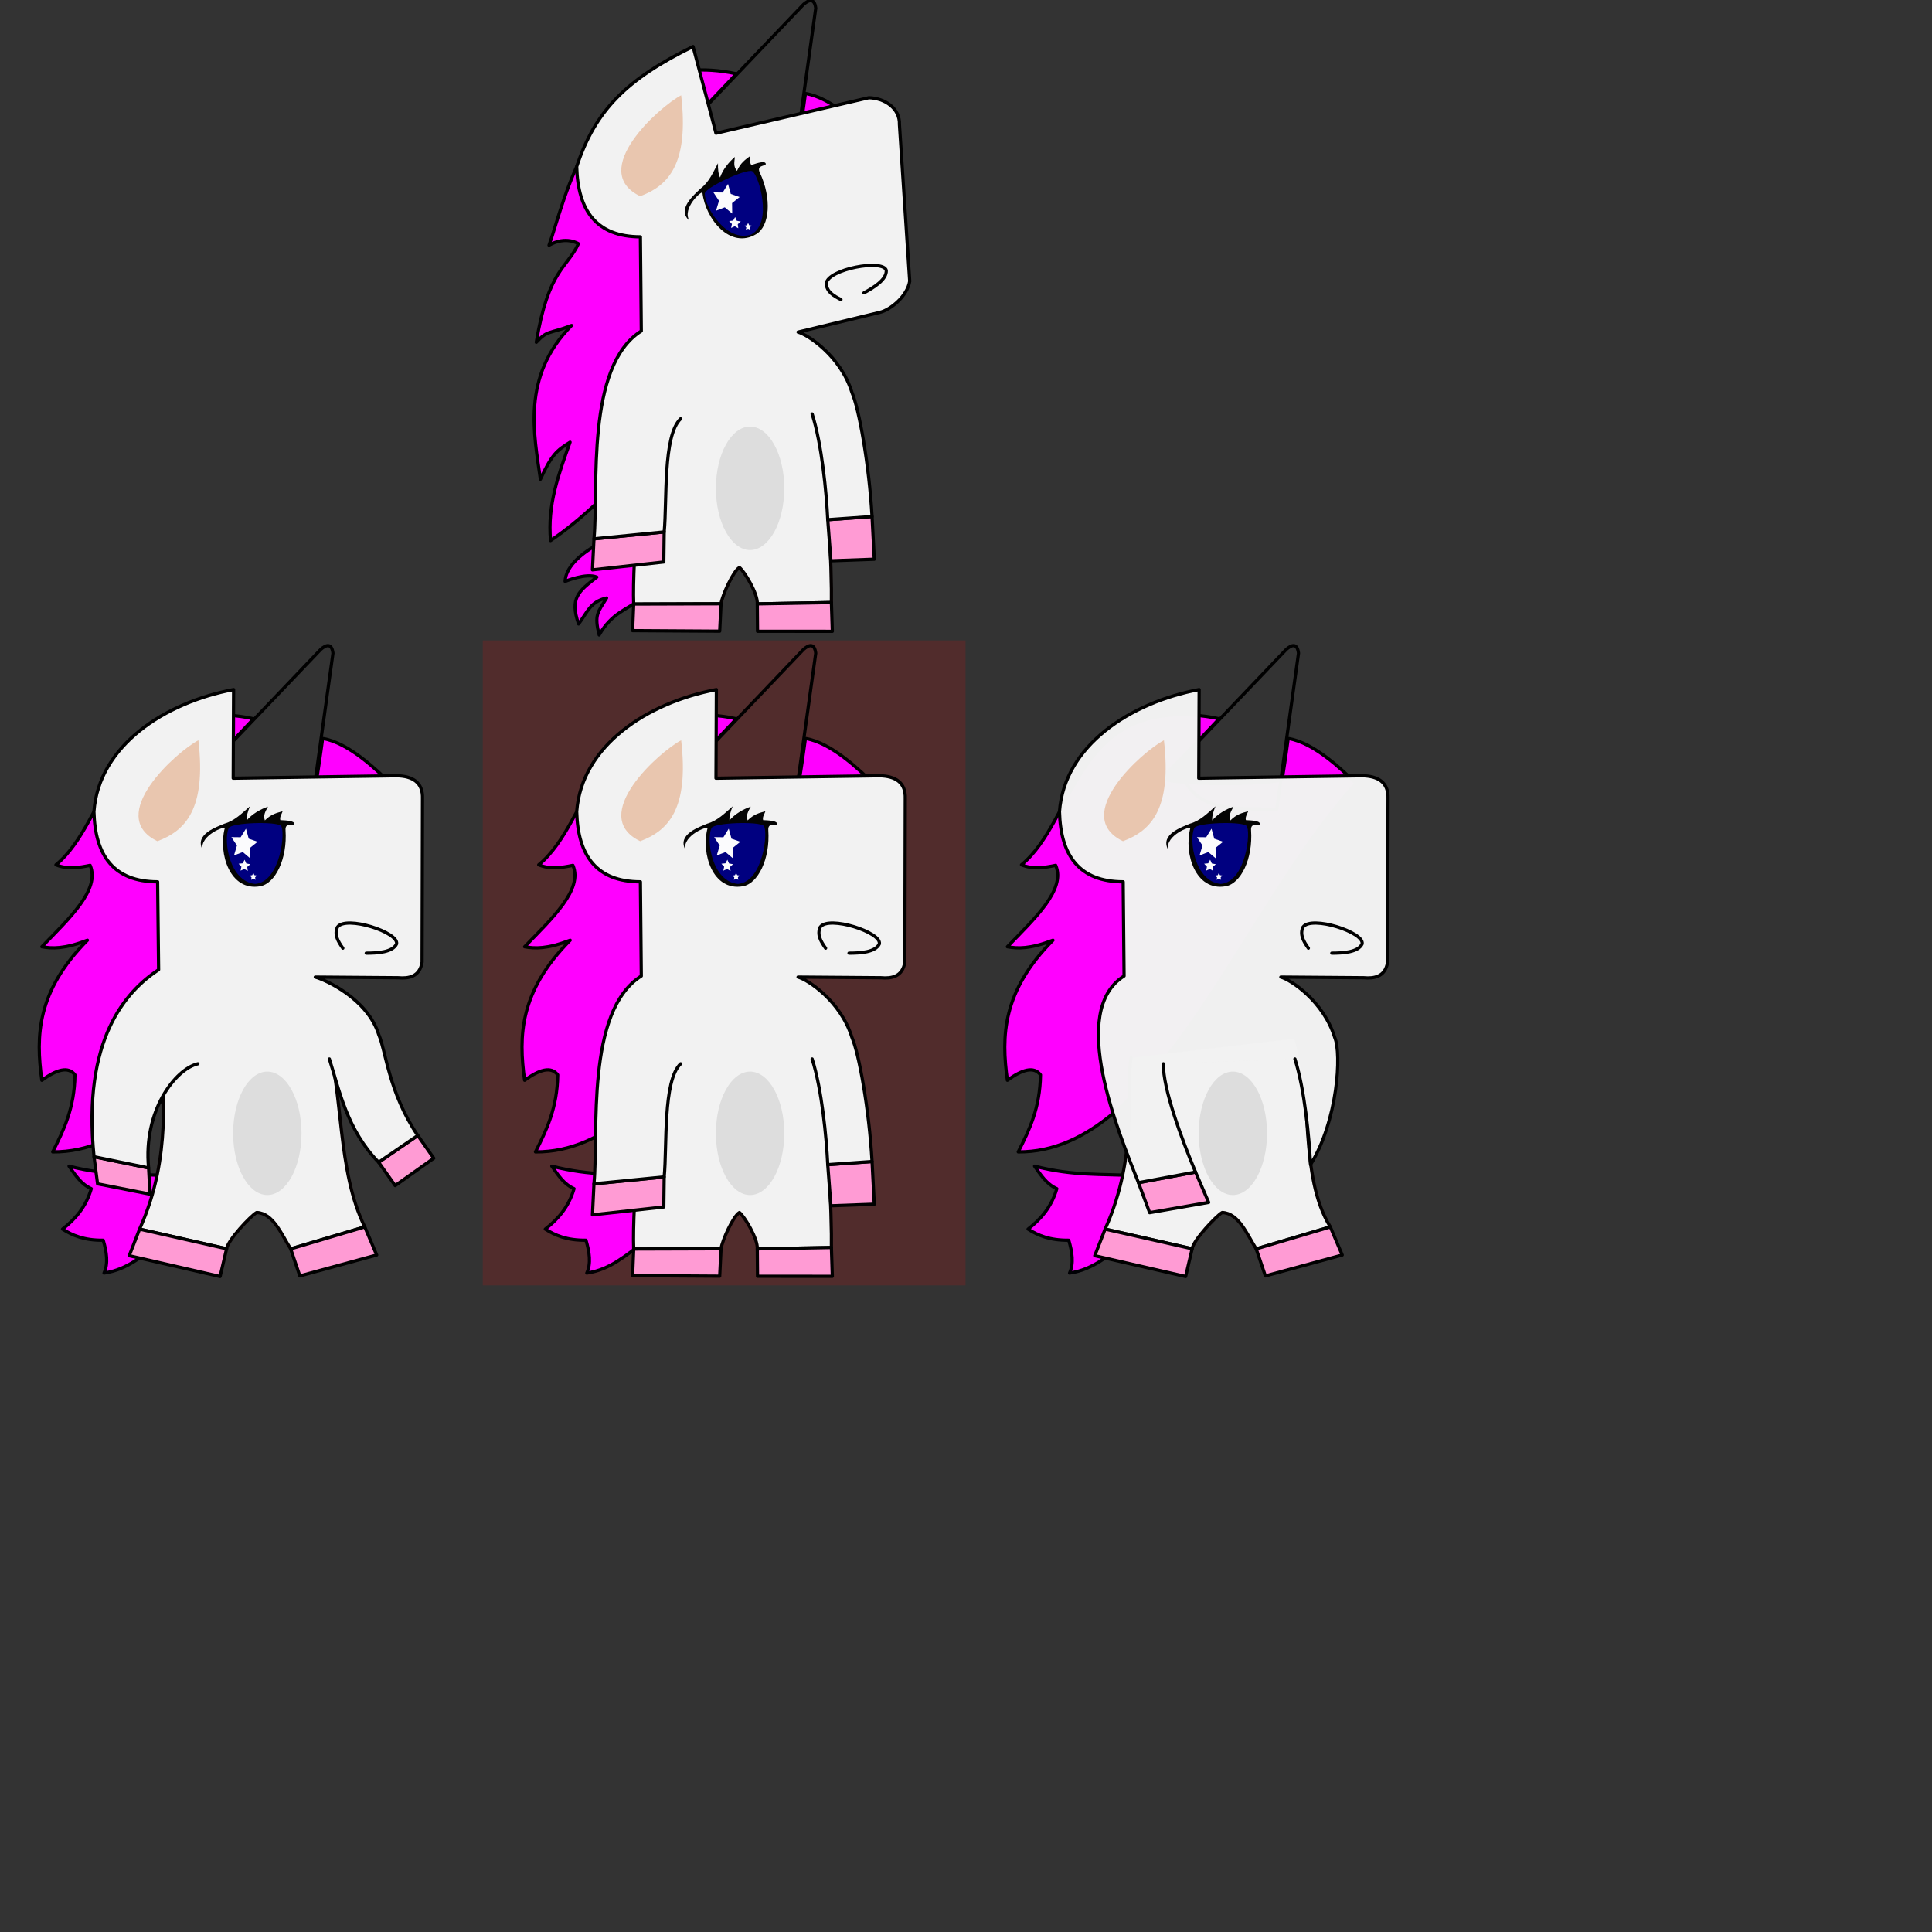 <?xml version="1.0" encoding="UTF-8" standalone="no"?>
<!-- Created with Inkscape (http://www.inkscape.org/) -->

<svg
   xmlns:dc="http://purl.org/dc/elements/1.1/"
   xmlns:cc="http://creativecommons.org/ns#"
   xmlns:rdf="http://www.w3.org/1999/02/22-rdf-syntax-ns#"
   xmlns:svg="http://www.w3.org/2000/svg"
   xmlns="http://www.w3.org/2000/svg"
   xmlns:sodipodi="http://sodipodi.sourceforge.net/DTD/sodipodi-0.dtd"
   xmlns:inkscape="http://www.inkscape.org/namespaces/inkscape"
   width="3000"
   height="3000"
   viewBox="0 0 793.75 793.75"
   version="1.1"
   id="svg922"
   inkscape:version="0.92.2 (5c3e80d, 2017-08-06)"
   sodipodi:docname="licorne-steps.svg">
  <rect x="0" y="0" width="793.75" height="793.75" fill="#333333" stroke="none"/>
  <defs
     id="defs916" />
  <sodipodi:namedview
     id="base"
     pagecolor="#ffffff"
     bordercolor="#666666"
     borderopacity="1.0"
     inkscape:pageopacity="0.0"
     inkscape:pageshadow="2"
     inkscape:zoom="0.79475984"
     inkscape:cx="184.78747"
     inkscape:cy="1247.8468"
     inkscape:document-units="px"
     inkscape:current-layer="layer1"
     showgrid="false"
     units="px"
     inkscape:pagecheckerboard="true"
     inkscape:showpageshadow="false"
     inkscape:window-width="1920"
     inkscape:window-height="1017"
     inkscape:window-x="-8"
     inkscape:window-y="-8"
     inkscape:window-maximized="1"
     showguides="false" />
  <g
     inkscape:label="Calque 1"
     inkscape:groupmode="layer"
     id="layer1"
     transform="translate(0,496.75)">
    <rect
       style="fill:#ff0002;fill-opacity:0.147;stroke:none;stroke-width:1.323;stroke-linecap:round;stroke-linejoin:round;stroke-miterlimit:4;stroke-dasharray:none;stroke-opacity:1;paint-order:stroke fill markers"
       id="rect886"
       width="198.343"
       height="264.99"
       x="198.343"
       y="-233.641" />
    <g
       id="normal">
      <path
         sodipodi:nodetypes="cssssccccccccc"
         inkscape:connector-curvature="0"
         id="path832-7"
         d="m 358.772,-174.878 c -5.107,-5.027 -17.117,-16.807 -27.88,-18.472 0,0 -0.873,6.859 -2.397,16.55 -0.435,2.769 -53.46,2.831 -49.067,-1.067 6.444,-5.718 23.115,-23.575 23.115,-23.575 -3.791,-0.883 -7.717,-1.247 -7.717,-1.247 -51.783,-5.349 -51.23,42.873 -73.498,61.242 4.682,1.951 9.364,1.193 14.046,0.223 4.229,9.943 -8.567,21.777 -19.843,33.443 4.261,0.76 9.188,0.964 18.728,-2.675 -20.753,20.972 -21.282,39.286 -18.728,57.522 6.006,-4.359 10.857,-5.881 13.6,-2.23 -0.178,13.613 -4.599,22.701 -9.141,31.659 57.815,0.425 91.705,-99.762 138.782,-151.373 z"
         style="fill:#ff00ff;fill-opacity:1;stroke:#000000;stroke-width:1.323;stroke-linecap:round;stroke-linejoin:round;stroke-miterlimit:4;stroke-dasharray:none;stroke-opacity:1" />
      <path
         sodipodi:nodetypes="cccccccc"
         inkscape:connector-curvature="0"
         id="path842-4"
         d="m 267.392,-13.742 c -13.115,-0.812 -24.515,0.246 -40.689,-3.902 2.55,3.581 4.875,7.388 9.141,9.253 -2.213,7.608 -6.649,12.548 -11.817,16.61 4.06,2.571 8.833,4.65 16.722,4.571 1.435,4.857 2.146,9.517 0.334,13.489 9.696,-1.375 16.121,-7.473 23.299,-12.485 z"
         style="fill:#ff00ff;fill-opacity:1;stroke:#000004;stroke-width:1.323;stroke-linecap:round;stroke-linejoin:round;stroke-miterlimit:4;stroke-dasharray:none;stroke-opacity:1" />
      <path
         sodipodi:nodetypes="ccccccc"
         inkscape:connector-curvature="0"
         id="path828-1"
         d="m 266.364,-62.151 c -2.455,13.115 -6.702,60.414 -6.02,78.556 l 35.896,-0.111 c 0.495,-3.526 5.031,-13.474 7.558,-14.899 2.039,1.582 7.633,10.814 7.33,14.946 l 30.451,-0.557 c 0.23,-9.776 -1.25,-63.303 -8.314,-86.246"
         style="fill:#f2f2f2;fill-opacity:1;stroke:#040000;stroke-width:1.323;stroke-linecap:round;stroke-linejoin:round;stroke-miterlimit:4;stroke-dasharray:none;stroke-opacity:1" />
      <path
         sodipodi:nodetypes="ccccc"
         inkscape:connector-curvature="0"
         id="path830-1"
         d="m 285.872,-183.585 44.256,-46.374 c 2.127,-1.867 4.486,-2.746 5.016,1.561 l -8.918,64.099 c -17.239,-0.418 -36.265,2.001 -40.355,-19.285 z"
         style="fill:none;stroke:#000000;stroke-width:1.323;stroke-linecap:round;stroke-linejoin:round;stroke-miterlimit:4;stroke-dasharray:none;stroke-opacity:1" />
      <ellipse
         ry="25.361"
         rx="14.046"
         cy="-31.141"
         cx="308.168"
         id="path852-8"
         style="fill:#dddddd;fill-opacity:1;stroke:none;stroke-width:0;stroke-linecap:round;stroke-linejoin:round;stroke-miterlimit:4;stroke-dasharray:none;stroke-opacity:1;paint-order:stroke fill markers" />
      <path
         inkscape:connector-curvature="0"
         id="path854-9"
         d="M 244.025,-10.386 243.4,2.358 272.718,-0.875 272.876,-13.224 Z"
         style="fill:#ff9bd4;fill-opacity:1;stroke:#000000;stroke-width:1.323;stroke-linecap:round;stroke-linejoin:round;stroke-miterlimit:4;stroke-dasharray:none;stroke-opacity:1" />
      <path
         sodipodi:nodetypes="ccccc"
         inkscape:connector-curvature="0"
         id="path856-3"
         d="m 340.077,-18.253 1.293,16.891 17.829,-0.649 -0.915,-17.539 z"
         style="fill:#ff9bd4;fill-opacity:1;stroke:#000000;stroke-width:1.323;stroke-linecap:round;stroke-linejoin:round;stroke-miterlimit:4;stroke-dasharray:none;stroke-opacity:1" />
      <path
         sodipodi:nodetypes="ccccc"
         inkscape:connector-curvature="0"
         id="path858-0"
         d="m 311.127,16.339 0.099,11.25 30.73,0.024 -0.378,-11.831 z"
         style="fill:#ff9bd4;fill-opacity:1;stroke:#000000;stroke-width:1.323;stroke-linecap:round;stroke-linejoin:round;stroke-miterlimit:4;stroke-dasharray:none;stroke-opacity:1" />
      <path
         inkscape:connector-curvature="0"
         id="path860-9"
         d="m 260.344,16.404 -0.446,10.925 35.784,0.223 0.557,-11.259 z"
         style="fill:#ff9bd4;fill-opacity:1;stroke:#000000;stroke-width:1.323;stroke-linecap:round;stroke-linejoin:round;stroke-miterlimit:4;stroke-dasharray:none;stroke-opacity:1" />
      <path
         sodipodi:nodetypes="ccccccccccccccccc"
         inkscape:connector-curvature="0"
         id="path826-9"
         d="m 279.628,-59.701 c -7.324,6.881 -5.542,33.842 -6.752,46.476 l -28.85,2.838 c 1.947,-20.869 -3.5,-70.909 19.447,-85.379 l -0.371,-38.693 c -17.993,-0.033 -25.704,-10.696 -26.17,-28.85 2.001,-27.09 28.978,-44.784 57.385,-50.133 l -0.158,36.418 67.2,-1.018 c 6.352,0.147 10.837,2.611 10.565,9.471 l -0.166,67.118 c -0.987,6.123 -5.635,6.773 -9.817,6.397 l -34.059,-0.266 c 3.985,1.05 17.513,9.827 22.128,24.782 2.912,6.656 7.039,29.449 8.276,50.99 l -18.207,1.296 c -0.544,-11.132 -2.434,-31.024 -6.414,-43.431"
         style="fill:#f2f2f2;fill-opacity:1;stroke:#000000;stroke-width:1.323;stroke-linecap:round;stroke-linejoin:round;stroke-miterlimit:4;stroke-dasharray:none;stroke-opacity:1" />
      <path
         sodipodi:nodetypes="cccc"
         inkscape:connector-curvature="0"
         id="path850-8"
         d="m 339.197,-107.196 c -1.96,-2.779 -3.656,-5.582 -2.207,-8.671 3.417,-4.909 25.422,2.167 24.278,6.937 -1.629,3.451 -7.948,3.784 -12.455,3.784"
         style="fill:none;stroke:#000000;stroke-width:1.323;stroke-linecap:round;stroke-linejoin:round;stroke-miterlimit:4;stroke-dasharray:none;stroke-opacity:1" />
      <path
         sodipodi:nodetypes="cccccccccsssc"
         inkscape:connector-curvature="0"
         id="path846-9"
         d="m 281.526,-147.767 c -3.287,-6.3 5.899,-9.231 9.03,-10.59 4.231,-1.188 7.243,-4.327 10.473,-7.115 -0.921,2.164 -1.46,4.138 -1.332,5.778 2.174,-2.601 5.715,-4.628 8.736,-5.654 -1.028,2.012 -2.052,3.442 -1.267,5.654 2.572,-2.597 4.923,-3.085 7.292,-3.752 -0.381,1.213 -1.295,2.309 -0.938,3.64 2.533,0.126 5.757,0.253 5.739,1.555 0.013,1.334 -3.865,-1.125 -3.607,2.621 0.811,11.769 -4.217,21.917 -10.469,23.004 -12.328,2.143 -17.241,-13.369 -14.505,-23.845 0.278,-1.062 -10.189,2.812 -9.153,8.704"
         style="fill:#000000;fill-opacity:0.982;stroke:none;stroke-width:0.265px;stroke-linecap:butt;stroke-linejoin:miter;stroke-opacity:1" />
      <path
         sodipodi:nodetypes="cccc"
         inkscape:connector-curvature="0"
         id="path848-6"
         d="m 292.305,-156.569 c -2.277,5.27 0.326,22.011 10.874,22.977 10.422,-0.788 12.546,-21.898 10.586,-23.869 -2.131,-1.886 -20.108,-1.353 -21.459,0.892 z"
         style="fill:#000080;fill-opacity:1;stroke:none;stroke-width:0.265px;stroke-linecap:butt;stroke-linejoin:miter;stroke-opacity:1" />
      <path
         sodipodi:nodetypes="ccc"
         inkscape:connector-curvature="0"
         id="path844-9"
         d="m 279.853,-192.615 c -8.83,4.59 -38.514,30.998 -16.833,41.469 11.422,-4.293 20.134,-13.031 16.833,-41.469 z"
         style="fill:#e9c6af;fill-opacity:1;stroke:none;stroke-width:0.265px;stroke-linecap:butt;stroke-linejoin:miter;stroke-opacity:1" />
      <path
         transform="matrix(1.245,0,0,1.411,189.454,-311.191)"
         inkscape:transform-center-y="-0.31771918"
         inkscape:transform-center-x="-0.27291478"
         d="m 89.694,118.411 -2.45,-1.82 -2.888,0.986 0.974,-2.892 -1.831,-2.442 3.052,0.033 1.757,-2.496 0.912,2.913 2.916,0.9 -2.488,1.767 z"
         inkscape:randomized="0"
         inkscape:rounded="0"
         inkscape:flatsided="false"
         sodipodi:arg2="1.7257588"
         sodipodi:arg1="1.0974403"
         sodipodi:r2="2.2979681"
         sodipodi:r1="4.5959363"
         sodipodi:cy="114.32056"
         sodipodi:cx="87.598335"
         sodipodi:sides="5"
         id="path880"
         style="fill:#ffffff;fill-opacity:0.982;stroke:none;stroke-width:1.323;stroke-linecap:round;stroke-linejoin:round;stroke-miterlimit:4;stroke-dasharray:none;stroke-opacity:1;paint-order:stroke fill markers"
         sodipodi:type="star" />
      <path
         inkscape:transform-center-y="-0.21043197"
         inkscape:transform-center-x="-0.031363723"
         d="m 300.137,-138.918 -1.448,-0.837 -1.51,0.718 0.349,-1.635 -1.149,-1.215 1.663,-0.174 0.8,-1.468 0.679,1.528 1.644,0.307 -1.243,1.118 z"
         inkscape:randomized="0"
         inkscape:rounded="0"
         inkscape:flatsided="false"
         sodipodi:arg2="1.6111123"
         sodipodi:arg1="0.98279372"
         sodipodi:r2="1.2590445"
         sodipodi:r1="2.5180888"
         sodipodi:cy="-141.01347"
         sodipodi:cx="298.74066"
         sodipodi:sides="5"
         id="path882"
         style="fill:#ffffff;fill-opacity:0.982;stroke:none;stroke-width:1.323;stroke-linecap:round;stroke-linejoin:round;stroke-miterlimit:4;stroke-dasharray:none;stroke-opacity:1;paint-order:stroke fill markers"
         sodipodi:type="star" />
      <path
         transform="matrix(0.83,0,0,0.852,226.396,-245.844)"
         inkscape:transform-center-y="-0.14886144"
         inkscape:transform-center-x="0.0021095922"
         d="m 92.687,129.785 -1.093,-0.569 -1.088,0.578 0.203,-1.216 -0.886,-0.856 1.219,-0.183 0.541,-1.108 0.55,1.103 1.22,0.172 -0.879,0.864 z"
         inkscape:randomized="0"
         inkscape:rounded="0"
         inkscape:flatsided="false"
         sodipodi:arg2="1.566366"
         sodipodi:arg1="0.93804749"
         sodipodi:r2="0.9279176"
         sodipodi:r1="1.8558352"
         sodipodi:cy="128.28841"
         sodipodi:cx="91.589149"
         sodipodi:sides="5"
         id="path884"
         style="fill:#ffffff;fill-opacity:0.982;stroke:none;stroke-width:1.323;stroke-linecap:round;stroke-linejoin:round;stroke-miterlimit:4;stroke-dasharray:none;stroke-opacity:1;paint-order:stroke fill markers"
         sodipodi:type="star" />
    </g>
    <g
       id="avant">
      <path
         sodipodi:nodetypes="cssssccccccccc"
         inkscape:connector-curvature="0"
         id="path832-7-2"
         d="m 557.115,-174.878 c -5.107,-5.027 -17.117,-16.807 -27.88,-18.472 0,0 -0.873,6.859 -2.397,16.55 -0.435,2.769 -53.46,2.831 -49.067,-1.067 6.444,-5.718 23.115,-23.575 23.115,-23.575 -3.791,-0.883 -7.717,-1.247 -7.717,-1.247 -51.783,-5.349 -51.23,42.873 -73.498,61.242 4.682,1.951 9.364,1.193 14.046,0.223 4.229,9.943 -8.567,21.777 -19.843,33.443 4.261,0.76 9.188,0.964 18.728,-2.675 -20.753,20.972 -21.282,39.286 -18.728,57.522 6.006,-4.359 10.857,-5.881 13.6,-2.23 -0.178,13.613 -4.599,22.701 -9.141,31.659 57.815,0.425 91.705,-99.762 138.782,-151.373 z"
         style="fill:#ff00ff;fill-opacity:1;stroke:#000000;stroke-width:1.323;stroke-linecap:round;stroke-linejoin:round;stroke-miterlimit:4;stroke-dasharray:none;stroke-opacity:1" />
      <path
         sodipodi:nodetypes="cccccccc"
         inkscape:connector-curvature="0"
         id="path842-4-8"
         d="m 465.735,-13.742 c -13.115,-0.812 -24.515,0.246 -40.689,-3.902 2.55,3.581 4.875,7.388 9.141,9.253 -2.213,7.608 -6.649,12.548 -11.817,16.61 4.06,2.571 8.833,4.65 16.722,4.571 1.435,4.857 2.146,9.517 0.334,13.489 9.696,-1.375 16.121,-7.473 23.299,-12.485 z"
         style="fill:#ff00ff;fill-opacity:1;stroke:#000004;stroke-width:1.323;stroke-linecap:round;stroke-linejoin:round;stroke-miterlimit:4;stroke-dasharray:none;stroke-opacity:1" />
      <path
         sodipodi:nodetypes="ccccc"
         inkscape:connector-curvature="0"
         id="path856-3-4"
         d="m 524.023,-27.116 -8.019,11.812 14.584,9.087 7.833,-12.036 z"
         style="fill:#ff9bd4;fill-opacity:1;stroke:#000000;stroke-width:1.323;stroke-linecap:round;stroke-linejoin:round;stroke-miterlimit:4;stroke-dasharray:none;stroke-opacity:1" />
      <path
         sodipodi:nodetypes="ccccccc"
         inkscape:connector-curvature="0"
         id="path828-1-2"
         d="m 464.708,-62.151 c -2.455,13.115 3.285,39.379 -10.676,70.372 l 35.754,8.072 c 0.495,-3.526 9.828,-13.474 12.355,-14.899 6.836,0.313 10.172,8.98 13.961,14.946 l 30.451,-9.023 C 533.661,-13.465 539.47,-47.122 532.406,-70.065"
         style="fill:#f2f2f2;fill-opacity:1;stroke:#040000;stroke-width:1.323;stroke-linecap:round;stroke-linejoin:round;stroke-miterlimit:4;stroke-dasharray:none;stroke-opacity:1" />
      <path
         sodipodi:nodetypes="ccccc"
         inkscape:connector-curvature="0"
         id="path830-1-3"
         d="m 484.216,-183.585 44.256,-46.374 c 2.127,-1.867 4.486,-2.746 5.016,1.561 l -8.918,64.099 c -17.239,-0.418 -36.265,2.001 -40.355,-19.285 z"
         style="fill:none;stroke:#000000;stroke-width:1.323;stroke-linecap:round;stroke-linejoin:round;stroke-miterlimit:4;stroke-dasharray:none;stroke-opacity:1" />
      <ellipse
         ry="25.361"
         rx="14.046"
         cy="-31.141"
         cx="506.511"
         id="path852-8-3"
         style="fill:#dddddd;fill-opacity:1;stroke:none;stroke-width:0;stroke-linecap:round;stroke-linejoin:round;stroke-miterlimit:4;stroke-dasharray:none;stroke-opacity:1;paint-order:stroke fill markers" />
      <path
         sodipodi:nodetypes="ccccc"
         inkscape:connector-curvature="0"
         id="path854-9-4"
         d="m 467.731,-10.849 4.595,12.321 24.239,-4.221 -5.392,-12.472 z"
         style="fill:#ff9bd4;fill-opacity:1;stroke:#000000;stroke-width:1.323;stroke-linecap:round;stroke-linejoin:round;stroke-miterlimit:4;stroke-dasharray:none;stroke-opacity:1" />
      <path
         sodipodi:nodetypes="ccccc"
         inkscape:connector-curvature="0"
         id="path858-0-9"
         d="m 516.102,16.339 3.767,11.109 31.577,-8.583 -4.893,-11.549 z"
         style="fill:#ff9bd4;fill-opacity:1;stroke:#000000;stroke-width:1.323;stroke-linecap:round;stroke-linejoin:round;stroke-miterlimit:4;stroke-dasharray:none;stroke-opacity:1" />
      <path
         sodipodi:nodetypes="ccccc"
         inkscape:connector-curvature="0"
         id="path860-9-1"
         d="m 454.031,8.22 -4.256,10.925 37.336,8.548 2.674,-11.4 z"
         style="fill:#ff9bd4;fill-opacity:1;stroke:#000000;stroke-width:1.323;stroke-linecap:round;stroke-linejoin:round;stroke-miterlimit:4;stroke-dasharray:none;stroke-opacity:1" />
      <path
         sodipodi:nodetypes="ccccccccccccccccc"
         inkscape:connector-curvature="0"
         id="path826-9-4"
         d="m 477.971,-59.701 c -0.241,10.174 7.528,30.949 13.202,44.481 l -23.442,4.371 c -8.429,-21.268 -28.862,-70.447 -5.915,-84.917 l -0.371,-38.693 c -17.993,-0.033 -25.704,-10.696 -26.17,-28.85 2.001,-27.09 28.978,-44.784 57.385,-50.133 l -0.158,36.418 67.2,-1.018 c 6.352,0.147 10.837,2.611 10.565,9.471 l -0.166,67.118 c -0.987,6.123 -5.635,6.773 -9.817,6.397 l -34.059,-0.266 c 3.985,1.05 17.513,9.827 22.128,24.782 2.912,6.656 1.248,34.131 -9.931,52.286 v 0 c -0.544,-11.132 -2.434,-31.024 -6.414,-43.431"
         style="fill:#f2f2f2;fill-opacity:0.991;stroke:#000000;stroke-width:1.323;stroke-linecap:round;stroke-linejoin:round;stroke-miterlimit:4;stroke-dasharray:none;stroke-opacity:1" />
      <path
         sodipodi:nodetypes="cccc"
         inkscape:connector-curvature="0"
         id="path850-8-7"
         d="m 537.54,-107.196 c -1.96,-2.779 -3.656,-5.582 -2.207,-8.671 3.417,-4.909 25.422,2.167 24.278,6.937 -1.629,3.451 -7.948,3.784 -12.455,3.784"
         style="fill:none;stroke:#000000;stroke-width:1.323;stroke-linecap:round;stroke-linejoin:round;stroke-miterlimit:4;stroke-dasharray:none;stroke-opacity:1" />
      <path
         sodipodi:nodetypes="cccccccccsssc"
         inkscape:connector-curvature="0"
         id="path846-9-7"
         d="m 479.869,-147.767 c -3.287,-6.3 5.899,-9.231 9.03,-10.59 4.231,-1.188 7.243,-4.327 10.473,-7.115 -0.921,2.164 -1.46,4.138 -1.332,5.778 2.174,-2.601 5.715,-4.628 8.736,-5.654 -1.028,2.012 -2.052,3.442 -1.267,5.654 2.572,-2.597 4.923,-3.085 7.292,-3.752 -0.381,1.213 -1.295,2.309 -0.938,3.64 2.533,0.126 5.757,0.253 5.739,1.555 0.013,1.334 -3.865,-1.125 -3.607,2.621 0.811,11.769 -4.217,21.917 -10.469,23.004 -12.328,2.143 -17.241,-13.369 -14.505,-23.845 0.278,-1.062 -10.189,2.812 -9.153,8.704"
         style="fill:#000000;fill-opacity:0.982;stroke:none;stroke-width:0.265px;stroke-linecap:butt;stroke-linejoin:miter;stroke-opacity:1" />
      <path
         sodipodi:nodetypes="cccc"
         inkscape:connector-curvature="0"
         id="path848-6-4"
         d="m 490.648,-156.569 c -2.277,5.27 0.326,22.011 10.874,22.977 10.422,-0.788 12.546,-21.898 10.586,-23.869 -2.131,-1.886 -20.108,-1.353 -21.459,0.892 z"
         style="fill:#000080;fill-opacity:1;stroke:none;stroke-width:0.265px;stroke-linecap:butt;stroke-linejoin:miter;stroke-opacity:1" />
      <path
         sodipodi:nodetypes="ccc"
         inkscape:connector-curvature="0"
         id="path844-9-1"
         d="m 478.196,-192.615 c -8.83,4.59 -38.514,30.998 -16.833,41.469 11.422,-4.293 20.134,-13.031 16.833,-41.469 z"
         style="fill:#e9c6af;fill-opacity:1;stroke:none;stroke-width:0.265px;stroke-linecap:butt;stroke-linejoin:miter;stroke-opacity:1" />
      <path
         transform="matrix(1.245,0,0,1.411,387.797,-311.191)"
         inkscape:transform-center-y="-0.31771918"
         inkscape:transform-center-x="-0.27291478"
         d="m 89.694,118.411 -2.45,-1.82 -2.888,0.986 0.974,-2.892 -1.831,-2.442 3.052,0.033 1.757,-2.496 0.912,2.913 2.916,0.9 -2.488,1.767 z"
         inkscape:randomized="0"
         inkscape:rounded="0"
         inkscape:flatsided="false"
         sodipodi:arg2="1.7257588"
         sodipodi:arg1="1.0974403"
         sodipodi:r2="2.2979681"
         sodipodi:r1="4.5959363"
         sodipodi:cy="114.32056"
         sodipodi:cx="87.598335"
         sodipodi:sides="5"
         id="path880-5"
         style="fill:#ffffff;fill-opacity:0.982;stroke:none;stroke-width:1.323;stroke-linecap:round;stroke-linejoin:round;stroke-miterlimit:4;stroke-dasharray:none;stroke-opacity:1;paint-order:stroke fill markers"
         sodipodi:type="star" />
      <path
         inkscape:transform-center-y="-0.21043197"
         inkscape:transform-center-x="-0.031363723"
         d="m 498.481,-138.918 -1.448,-0.837 -1.51,0.718 0.349,-1.635 -1.149,-1.215 1.663,-0.174 0.8,-1.468 0.679,1.528 1.644,0.307 -1.244,1.118 z"
         inkscape:randomized="0"
         inkscape:rounded="0"
         inkscape:flatsided="false"
         sodipodi:arg2="1.6111123"
         sodipodi:arg1="0.98279372"
         sodipodi:r2="1.2590446"
         sodipodi:r1="2.5180888"
         sodipodi:cy="-141.01347"
         sodipodi:cx="497.08405"
         sodipodi:sides="5"
         id="path882-0"
         style="fill:#ffffff;fill-opacity:0.982;stroke:none;stroke-width:1.323;stroke-linecap:round;stroke-linejoin:round;stroke-miterlimit:4;stroke-dasharray:none;stroke-opacity:1;paint-order:stroke fill markers"
         sodipodi:type="star" />
      <path
         transform="matrix(0.83,0,0,0.852,424.739,-245.844)"
         inkscape:transform-center-y="-0.14886144"
         inkscape:transform-center-x="0.0021095922"
         d="m 92.687,129.785 -1.093,-0.569 -1.088,0.578 0.203,-1.216 -0.886,-0.856 1.219,-0.183 0.541,-1.108 0.55,1.103 1.22,0.172 -0.879,0.864 z"
         inkscape:randomized="0"
         inkscape:rounded="0"
         inkscape:flatsided="false"
         sodipodi:arg2="1.566366"
         sodipodi:arg1="0.93804749"
         sodipodi:r2="0.9279176"
         sodipodi:r1="1.8558352"
         sodipodi:cy="128.28841"
         sodipodi:cx="91.589149"
         sodipodi:sides="5"
         id="path884-0"
         style="fill:#ffffff;fill-opacity:0.982;stroke:none;stroke-width:1.323;stroke-linecap:round;stroke-linejoin:round;stroke-miterlimit:4;stroke-dasharray:none;stroke-opacity:1;paint-order:stroke fill markers"
         sodipodi:type="star" />
    </g>
    <g
       id="arriere">
      <path
         sodipodi:nodetypes="cssssccccccccc"
         inkscape:connector-curvature="0"
         id="path832-7-2-4"
         d="m 160.428,-174.878 c -5.107,-5.027 -17.117,-16.807 -27.88,-18.472 0,0 -0.873,6.859 -2.397,16.55 -0.435,2.769 -53.46,2.831 -49.067,-1.067 6.444,-5.718 23.115,-23.575 23.115,-23.575 -3.791,-0.883 -7.717,-1.247 -7.717,-1.247 -51.783,-5.349 -51.23,42.873 -73.498,61.242 4.682,1.951 9.364,1.193 14.046,0.223 4.229,9.943 -8.567,21.777 -19.843,33.443 4.261,0.76 9.188,0.964 18.728,-2.675 -20.753,20.972 -21.282,39.286 -18.728,57.522 6.006,-4.359 10.857,-5.881 13.6,-2.23 -0.178,13.613 -4.599,22.701 -9.141,31.659 57.815,0.425 91.705,-99.762 138.782,-151.373 z"
         style="fill:#ff00ff;fill-opacity:1;stroke:#000000;stroke-width:1.323;stroke-linecap:round;stroke-linejoin:round;stroke-miterlimit:4;stroke-dasharray:none;stroke-opacity:1" />
      <path
         sodipodi:nodetypes="cccccccc"
         inkscape:connector-curvature="0"
         id="path842-4-8-8"
         d="m 69.049,-13.742 c -13.115,-0.812 -24.515,0.246 -40.689,-3.902 2.55,3.581 4.875,7.388 9.141,9.253 -2.213,7.608 -6.649,12.548 -11.817,16.61 4.06,2.571 8.833,4.65 16.722,4.571 1.435,4.857 2.146,9.517 0.334,13.489 9.696,-1.375 16.121,-7.473 23.299,-12.485 z"
         style="fill:#ff00ff;fill-opacity:1;stroke:#000004;stroke-width:1.323;stroke-linecap:round;stroke-linejoin:round;stroke-miterlimit:4;stroke-dasharray:none;stroke-opacity:1" />
      <path
         sodipodi:nodetypes="ccccccc"
         inkscape:connector-curvature="0"
         id="path828-1-2-0"
         d="m 68.021,-62.152 c -2.455,13.115 3.285,39.379 -10.676,70.372 l 35.754,8.072 c 0.495,-3.526 9.828,-13.474 12.355,-14.899 6.836,0.313 10.172,8.98 13.961,14.946 l 30.451,-9.023 C 138.385,-16.005 141.187,-47.521 134.123,-70.464"
         style="fill:#f2f2f2;fill-opacity:1;stroke:#040000;stroke-width:1.323;stroke-linecap:round;stroke-linejoin:round;stroke-miterlimit:4;stroke-dasharray:none;stroke-opacity:1" />
      <path
         sodipodi:nodetypes="ccccc"
         inkscape:connector-curvature="0"
         id="path830-1-3-2"
         d="m 87.529,-183.585 44.256,-46.374 c 2.127,-1.867 4.486,-2.746 5.016,1.561 l -8.918,64.099 c -17.239,-0.418 -36.265,2.001 -40.355,-19.285 z"
         style="fill:none;stroke:#000000;stroke-width:1.323;stroke-linecap:round;stroke-linejoin:round;stroke-miterlimit:4;stroke-dasharray:none;stroke-opacity:1" />
      <ellipse
         ry="25.361"
         rx="14.046"
         cy="-31.141"
         cx="109.824"
         id="path852-8-3-2"
         style="fill:#dddddd;fill-opacity:1;stroke:none;stroke-width:0;stroke-linecap:round;stroke-linejoin:round;stroke-miterlimit:4;stroke-dasharray:none;stroke-opacity:1;paint-order:stroke fill markers" />
      <path
         sodipodi:nodetypes="ccccc"
         inkscape:connector-curvature="0"
         id="path854-9-4-3"
         d="m 38.63,-21.513 1.453,11.133 21.558,4.245 -0.594,-10.778 z"
         style="fill:#ff9bd4;fill-opacity:1;stroke:#000000;stroke-width:1.323;stroke-linecap:round;stroke-linejoin:round;stroke-miterlimit:4;stroke-dasharray:none;stroke-opacity:1" />
      <path
         sodipodi:nodetypes="ccccc"
         inkscape:connector-curvature="0"
         id="path856-3-4-0"
         d="m 155.562,-19.241 6.79,9.58 15.854,-11.231 -6.559,-9.355 z"
         style="fill:#ff9bd4;fill-opacity:1;stroke:#000000;stroke-width:1.323;stroke-linecap:round;stroke-linejoin:round;stroke-miterlimit:4;stroke-dasharray:none;stroke-opacity:1" />
      <path
         sodipodi:nodetypes="ccccc"
         inkscape:connector-curvature="0"
         id="path858-0-9-7"
         d="m 119.415,16.339 3.767,11.109 31.577,-8.583 -4.893,-11.549 z"
         style="fill:#ff9bd4;fill-opacity:1;stroke:#000000;stroke-width:1.323;stroke-linecap:round;stroke-linejoin:round;stroke-miterlimit:4;stroke-dasharray:none;stroke-opacity:1" />
      <path
         sodipodi:nodetypes="ccccc"
         inkscape:connector-curvature="0"
         id="path860-9-1-9"
         d="m 57.345,8.22 -4.256,10.925 37.336,8.548 2.674,-11.4 z"
         style="fill:#ff9bd4;fill-opacity:1;stroke:#000000;stroke-width:1.323;stroke-linecap:round;stroke-linejoin:round;stroke-miterlimit:4;stroke-dasharray:none;stroke-opacity:1" />
      <path
         sodipodi:nodetypes="ccccccccccccccccc"
         inkscape:connector-curvature="0"
         id="path826-9-4-3"
         d="m 81.285,-59.701 c -9.271,2.131 -22.526,19.379 -20.238,42.788 l -22.417,-4.6 c -4.902,-48.358 13.18,-68.023 26.533,-76.85 l -0.405,-36.096 c -17.993,-0.033 -25.704,-10.696 -26.17,-28.85 2.001,-27.09 28.978,-44.784 57.385,-50.133 l -0.158,36.418 67.2,-1.018 c 6.352,0.147 10.837,2.611 10.565,9.471 l -0.166,67.118 c -0.987,6.123 -5.635,6.773 -9.817,6.397 l -34.059,-0.266 c 3.985,1.05 21.508,8.828 26.123,23.784 2.912,6.656 4.03,23.65 15.986,41.292 l -16.085,11.006 c -13.101,-13.389 -16.261,-30.036 -20.242,-42.443"
         style="fill:#f2f2f2;fill-opacity:1;stroke:#000000;stroke-width:1.323;stroke-linecap:round;stroke-linejoin:round;stroke-miterlimit:4;stroke-dasharray:none;stroke-opacity:1" />
      <path
         sodipodi:nodetypes="cccc"
         inkscape:connector-curvature="0"
         id="path850-8-7-8"
         d="m 140.853,-107.196 c -1.96,-2.779 -3.656,-5.582 -2.207,-8.671 3.417,-4.909 25.422,2.167 24.278,6.937 -1.629,3.451 -7.948,3.784 -12.455,3.784"
         style="fill:none;stroke:#000000;stroke-width:1.323;stroke-linecap:round;stroke-linejoin:round;stroke-miterlimit:4;stroke-dasharray:none;stroke-opacity:1" />
      <path
         sodipodi:nodetypes="cccccccccsssc"
         inkscape:connector-curvature="0"
         id="path846-9-7-6"
         d="m 83.182,-147.767 c -3.287,-6.3 5.899,-9.231 9.03,-10.59 4.231,-1.188 7.243,-4.327 10.473,-7.115 -0.921,2.164 -1.46,4.138 -1.332,5.778 2.174,-2.601 5.715,-4.628 8.736,-5.654 -1.028,2.012 -2.052,3.442 -1.267,5.654 2.572,-2.597 4.923,-3.085 7.292,-3.752 -0.381,1.213 -1.295,2.309 -0.938,3.64 2.533,0.126 5.757,0.253 5.739,1.555 0.013,1.334 -3.865,-1.125 -3.607,2.621 0.811,11.769 -4.217,21.917 -10.469,23.004 -12.328,2.143 -17.241,-13.369 -14.505,-23.845 0.278,-1.062 -10.189,2.812 -9.153,8.704"
         style="fill:#000000;fill-opacity:0.982;stroke:none;stroke-width:0.265px;stroke-linecap:butt;stroke-linejoin:miter;stroke-opacity:1" />
      <path
         sodipodi:nodetypes="cccc"
         inkscape:connector-curvature="0"
         id="path848-6-4-1"
         d="m 93.961,-156.569 c -2.277,5.27 0.326,22.011 10.874,22.977 10.422,-0.788 12.547,-21.898 10.586,-23.869 -2.131,-1.886 -20.108,-1.353 -21.459,0.892 z"
         style="fill:#000080;fill-opacity:1;stroke:none;stroke-width:0.265px;stroke-linecap:butt;stroke-linejoin:miter;stroke-opacity:1" />
      <path
         sodipodi:nodetypes="ccc"
         inkscape:connector-curvature="0"
         id="path844-9-1-9"
         d="m 81.509,-192.615 c -8.83,4.59 -38.514,30.998 -16.833,41.469 11.422,-4.293 20.134,-13.031 16.833,-41.469 z"
         style="fill:#e9c6af;fill-opacity:1;stroke:none;stroke-width:0.265px;stroke-linecap:butt;stroke-linejoin:miter;stroke-opacity:1" />
      <path
         transform="matrix(1.245,0,0,1.411,-8.89,-311.191)"
         inkscape:transform-center-y="-0.31771918"
         inkscape:transform-center-x="-0.27291478"
         d="m 89.694,118.411 -2.45,-1.82 -2.888,0.986 0.974,-2.892 -1.831,-2.442 3.052,0.033 1.757,-2.496 0.912,2.913 2.916,0.9 -2.488,1.767 z"
         inkscape:randomized="0"
         inkscape:rounded="0"
         inkscape:flatsided="false"
         sodipodi:arg2="1.7257588"
         sodipodi:arg1="1.0974403"
         sodipodi:r2="2.2979681"
         sodipodi:r1="4.5959363"
         sodipodi:cy="114.32056"
         sodipodi:cx="87.598335"
         sodipodi:sides="5"
         id="path880-5-5"
         style="fill:#ffffff;fill-opacity:0.982;stroke:none;stroke-width:1.323;stroke-linecap:round;stroke-linejoin:round;stroke-miterlimit:4;stroke-dasharray:none;stroke-opacity:1;paint-order:stroke fill markers"
         sodipodi:type="star" />
      <path
         inkscape:transform-center-y="-0.21043197"
         inkscape:transform-center-x="-0.031363723"
         d="m 101.794,-138.918 -1.448,-0.837 -1.51,0.718 0.349,-1.635 -1.149,-1.215 1.663,-0.174 0.8,-1.468 0.679,1.528 1.644,0.307 -1.243,1.118 z"
         inkscape:randomized="0"
         inkscape:rounded="0"
         inkscape:flatsided="false"
         sodipodi:arg2="1.6111123"
         sodipodi:arg1="0.98279372"
         sodipodi:r2="1.2590446"
         sodipodi:r1="2.5180888"
         sodipodi:cy="-141.01348"
         sodipodi:cx="100.39729"
         sodipodi:sides="5"
         id="path882-0-9"
         style="fill:#ffffff;fill-opacity:0.982;stroke:none;stroke-width:1.323;stroke-linecap:round;stroke-linejoin:round;stroke-miterlimit:4;stroke-dasharray:none;stroke-opacity:1;paint-order:stroke fill markers"
         sodipodi:type="star" />
      <path
         transform="matrix(0.83,0,0,0.852,28.053,-245.844)"
         inkscape:transform-center-y="-0.14886144"
         inkscape:transform-center-x="0.0021095922"
         d="m 92.687,129.785 -1.093,-0.569 -1.088,0.578 0.203,-1.216 -0.886,-0.856 1.219,-0.183 0.541,-1.108 0.55,1.103 1.22,0.172 -0.879,0.864 z"
         inkscape:randomized="0"
         inkscape:rounded="0"
         inkscape:flatsided="false"
         sodipodi:arg2="1.566366"
         sodipodi:arg1="0.93804749"
         sodipodi:r2="0.9279176"
         sodipodi:r1="1.8558352"
         sodipodi:cy="128.28841"
         sodipodi:cx="91.589149"
         sodipodi:sides="5"
         id="path884-0-0"
         style="fill:#ffffff;fill-opacity:0.982;stroke:none;stroke-width:1.323;stroke-linecap:round;stroke-linejoin:round;stroke-miterlimit:4;stroke-dasharray:none;stroke-opacity:1;paint-order:stroke fill markers"
         sodipodi:type="star" />
    </g>
    <g
       id="saut">
      <path
         sodipodi:nodetypes="cssssccccccccc"
         inkscape:connector-curvature="0"
         id="path832-7-1"
         d="m 358.772,-439.868 c -5.107,-5.027 -17.117,-16.807 -27.88,-18.472 0,0 -0.873,6.859 -2.397,16.55 -0.435,2.769 -53.46,2.831 -49.067,-1.067 6.444,-5.718 23.115,-23.575 23.115,-23.575 -3.791,-0.883 -7.717,-1.247 -7.717,-1.247 -51.783,-5.349 -63.082,55.008 -69.265,71.683 6.94,-3.975 12.071,-0.624 12.071,-0.624 -4.519,9.943 -12.353,10.5 -17.303,40.498 4.825,-5.166 4.955,-3.268 14.495,-6.908 -20.753,20.972 -15.356,44.929 -12.802,63.166 4.596,-10.003 6.624,-11.807 12.189,-15.21 -4.693,13.049 -9.396,25.805 -8.012,40.407 51.042,-34.567 85.496,-113.59 132.574,-165.201 z"
         style="fill:#ff00ff;fill-opacity:1;stroke:#000000;stroke-width:1.323;stroke-linecap:round;stroke-linejoin:round;stroke-miterlimit:4;stroke-dasharray:none;stroke-opacity:1" />
      <path
         sodipodi:nodetypes="cccccccc"
         inkscape:connector-curvature="0"
         id="path842-4-3"
         d="m 267.392,-278.732 c -13.115,-0.812 -34.825,9.829 -35.225,20.843 0,0 8.762,-3.615 13.028,-1.75 -7.292,5.633 -11.26,8.469 -7.489,19.238 3.676,-4.92 4.817,-9.195 11.508,-10.671 -3.645,5.986 -5.14,6.857 -3.052,15.182 5.181,-8.994 11.042,-10.295 18.219,-15.307 z"
         style="fill:#ff00ff;fill-opacity:1;stroke:#000004;stroke-width:1.323;stroke-linecap:round;stroke-linejoin:round;stroke-miterlimit:4;stroke-dasharray:none;stroke-opacity:1" />
      <path
         sodipodi:nodetypes="ccccccc"
         inkscape:connector-curvature="0"
         id="path828-1-8"
         d="m 266.364,-327.141 c -2.455,13.115 -6.702,60.414 -6.02,78.556 l 35.896,-0.111 c 0.495,-3.526 5.031,-13.474 7.558,-14.899 2.039,1.582 7.633,10.814 7.33,14.946 l 30.451,-0.557 c 0.23,-9.776 -1.25,-63.303 -8.314,-86.246"
         style="fill:#f2f2f2;fill-opacity:1;stroke:#040000;stroke-width:1.323;stroke-linecap:round;stroke-linejoin:round;stroke-miterlimit:4;stroke-dasharray:none;stroke-opacity:1" />
      <path
         sodipodi:nodetypes="ccccc"
         inkscape:connector-curvature="0"
         id="path830-1-9"
         d="m 285.872,-448.575 44.256,-46.374 c 2.127,-1.867 4.486,-2.746 5.016,1.561 l -8.918,64.099 c -17.239,-0.418 -36.265,2.001 -40.355,-19.285 z"
         style="fill:none;stroke:#000000;stroke-width:1.323;stroke-linecap:round;stroke-linejoin:round;stroke-miterlimit:4;stroke-dasharray:none;stroke-opacity:1" />
      <ellipse
         ry="25.361"
         rx="14.046"
         cy="-296.131"
         cx="308.168"
         id="path852-8-0"
         style="fill:#dddddd;fill-opacity:1;stroke:none;stroke-width:0;stroke-linecap:round;stroke-linejoin:round;stroke-miterlimit:4;stroke-dasharray:none;stroke-opacity:1;paint-order:stroke fill markers" />
      <path
         inkscape:connector-curvature="0"
         id="path854-9-9"
         d="m 244.025,-275.376 -0.626,12.744 29.318,-3.233 0.158,-12.349 z"
         style="fill:#ff9bd4;fill-opacity:1;stroke:#000000;stroke-width:1.323;stroke-linecap:round;stroke-linejoin:round;stroke-miterlimit:4;stroke-dasharray:none;stroke-opacity:1" />
      <path
         sodipodi:nodetypes="ccccc"
         inkscape:connector-curvature="0"
         id="path856-3-8"
         d="m 340.077,-283.243 1.293,16.891 17.829,-0.649 -0.915,-17.539 z"
         style="fill:#ff9bd4;fill-opacity:1;stroke:#000000;stroke-width:1.323;stroke-linecap:round;stroke-linejoin:round;stroke-miterlimit:4;stroke-dasharray:none;stroke-opacity:1" />
      <path
         sodipodi:nodetypes="ccccc"
         inkscape:connector-curvature="0"
         id="path858-0-8"
         d="m 311.127,-248.651 0.099,11.25 30.73,0.024 -0.378,-11.831 z"
         style="fill:#ff9bd4;fill-opacity:1;stroke:#000000;stroke-width:1.323;stroke-linecap:round;stroke-linejoin:round;stroke-miterlimit:4;stroke-dasharray:none;stroke-opacity:1" />
      <path
         inkscape:connector-curvature="0"
         id="path860-9-9"
         d="m 260.344,-248.586 -0.446,10.925 35.784,0.223 0.557,-11.259 z"
         style="fill:#ff9bd4;fill-opacity:1;stroke:#000000;stroke-width:1.323;stroke-linecap:round;stroke-linejoin:round;stroke-miterlimit:4;stroke-dasharray:none;stroke-opacity:1" />
      <path
         sodipodi:nodetypes="ccccccccccccccccc"
         inkscape:connector-curvature="0"
         id="path826-9-6"
         d="m 279.628,-324.691 c -7.324,6.881 -5.542,33.842 -6.752,46.476 l -28.85,2.838 c 1.947,-20.869 -3.5,-70.909 19.447,-85.379 l -0.371,-38.693 c -17.993,-0.033 -25.704,-10.696 -26.17,-28.85 7.588,-23.099 20.597,-36.004 47.807,-49.335 l 9.42,35.619 62.81,-14.586 c 6.352,0.147 12.833,4.207 12.56,11.068 l 4.223,64.325 c -0.987,6.123 -7.889,11.747 -12.212,12.782 l -33.66,8.115 c 3.985,1.05 17.513,9.827 22.128,24.782 2.912,6.656 7.039,29.449 8.276,50.99 l -18.207,1.296 c -0.544,-11.132 -2.434,-31.024 -6.414,-43.431"
         style="fill:#f2f2f2;fill-opacity:1;stroke:#000000;stroke-width:1.323;stroke-linecap:round;stroke-linejoin:round;stroke-miterlimit:4;stroke-dasharray:none;stroke-opacity:1" />
      <path
         sodipodi:nodetypes="cccc"
         inkscape:connector-curvature="0"
         id="path850-8-5"
         d="m 345.508,-373.679 c -3.043,-1.519 -5.864,-3.183 -6.052,-6.59 0.683,-5.942 23.414,-10.137 24.667,-5.395 0.201,3.811 -5.207,7.098 -9.175,9.233"
         style="fill:none;stroke:#000000;stroke-width:1.323;stroke-linecap:round;stroke-linejoin:round;stroke-miterlimit:4;stroke-dasharray:none;stroke-opacity:1" />
      <path
         sodipodi:nodetypes="cccccccccsssc"
         inkscape:connector-curvature="0"
         id="path846-9-1"
         d="m 283.211,-406.131 c -5.345,-4.681 2.155,-10.741 4.581,-13.142 3.513,-2.64 5.184,-6.656 7.185,-10.426 -0.075,2.351 0.138,4.386 0.851,5.868 1.084,-3.212 3.651,-6.383 6.095,-8.434 -0.229,2.248 -0.666,3.951 0.867,5.729 1.457,-3.352 3.471,-4.659 5.438,-6.138 0.084,1.269 -0.371,2.621 0.444,3.733 2.406,-0.8 5.457,-1.849 5.913,-0.629 0.495,1.239 -4.01,0.351 -2.413,3.749 5.018,10.676 4.008,21.956 -1.427,25.234 -10.715,6.463 -20.912,-6.217 -22.156,-16.972 -0.126,-1.091 -8.479,6.311 -5.379,11.428"
         style="fill:#000000;fill-opacity:0.982;stroke:none;stroke-width:0.265px;stroke-linecap:butt;stroke-linejoin:miter;stroke-opacity:1" />
      <path
         sodipodi:nodetypes="cccc"
         inkscape:connector-curvature="0"
         id="path848-6-9"
         d="m 289.563,-417.256 c -0.038,5.74 8.896,20.136 18.983,16.906 9.287,-4.796 2.998,-25.059 0.423,-26.108 -2.699,-0.904 -19.039,6.607 -19.407,9.202 z"
         style="fill:#000080;fill-opacity:1;stroke:none;stroke-width:0.265px;stroke-linecap:butt;stroke-linejoin:miter;stroke-opacity:1" />
      <path
         sodipodi:nodetypes="ccc"
         inkscape:connector-curvature="0"
         id="path844-9-12"
         d="m 279.853,-457.605 c -8.83,4.59 -38.514,30.998 -16.833,41.469 11.422,-4.293 20.133,-13.031 16.833,-41.469 z"
         style="fill:#e9c6af;fill-opacity:1;stroke:none;stroke-width:0.265px;stroke-linecap:butt;stroke-linejoin:miter;stroke-opacity:1" />
      <path
         transform="matrix(1.245,0,0,1.411,189.154,-576.081)"
         inkscape:transform-center-y="-0.31771918"
         inkscape:transform-center-x="-0.27291478"
         d="m 89.694,118.411 -2.45,-1.82 -2.888,0.986 0.974,-2.892 -1.831,-2.442 3.052,0.033 1.757,-2.496 0.912,2.913 2.916,0.9 -2.488,1.767 z"
         inkscape:randomized="0"
         inkscape:rounded="0"
         inkscape:flatsided="false"
         sodipodi:arg2="1.7257588"
         sodipodi:arg1="1.0974403"
         sodipodi:r2="2.2979681"
         sodipodi:r1="4.5959363"
         sodipodi:cy="114.32056"
         sodipodi:cx="87.598335"
         sodipodi:sides="5"
         id="path880-7"
         style="fill:#ffffff;fill-opacity:0.982;stroke:none;stroke-width:1.323;stroke-linecap:round;stroke-linejoin:round;stroke-miterlimit:4;stroke-dasharray:none;stroke-opacity:1;paint-order:stroke fill markers"
         sodipodi:type="star" />
      <path
         inkscape:transform-center-y="-0.21043197"
         inkscape:transform-center-x="-0.031363723"
         d="m 303.322,-402.972 -1.448,-0.837 -1.51,0.718 0.349,-1.635 -1.149,-1.215 1.663,-0.174 0.8,-1.468 0.679,1.528 1.644,0.307 -1.244,1.118 z"
         inkscape:randomized="0"
         inkscape:rounded="0"
         inkscape:flatsided="false"
         sodipodi:arg2="1.6111123"
         sodipodi:arg1="0.98279372"
         sodipodi:r2="1.2590446"
         sodipodi:r1="2.5180888"
         sodipodi:cy="-405.0676"
         sodipodi:cx="301.9248"
         sodipodi:sides="5"
         id="path882-8"
         style="fill:#ffffff;fill-opacity:0.982;stroke:none;stroke-width:1.323;stroke-linecap:round;stroke-linejoin:round;stroke-miterlimit:4;stroke-dasharray:none;stroke-opacity:1;paint-order:stroke fill markers"
         sodipodi:type="star" />
      <path
         transform="matrix(0.83,0,0,0.852,231.329,-512.873)"
         inkscape:transform-center-y="-0.14886144"
         inkscape:transform-center-x="0.0021095922"
         d="m 92.687,129.785 -1.093,-0.569 -1.088,0.578 0.203,-1.216 -0.886,-0.856 1.219,-0.183 0.541,-1.108 0.55,1.103 1.22,0.172 -0.879,0.864 z"
         inkscape:randomized="0"
         inkscape:rounded="0"
         inkscape:flatsided="false"
         sodipodi:arg2="1.566366"
         sodipodi:arg1="0.93804749"
         sodipodi:r2="0.9279176"
         sodipodi:r1="1.8558352"
         sodipodi:cy="128.28841"
         sodipodi:cx="91.589149"
         sodipodi:sides="5"
         id="path884-2"
         style="fill:#ffffff;fill-opacity:0.982;stroke:none;stroke-width:1.323;stroke-linecap:round;stroke-linejoin:round;stroke-miterlimit:4;stroke-dasharray:none;stroke-opacity:1;paint-order:stroke fill markers"
         sodipodi:type="star" />
    </g>
  </g>
</svg>
